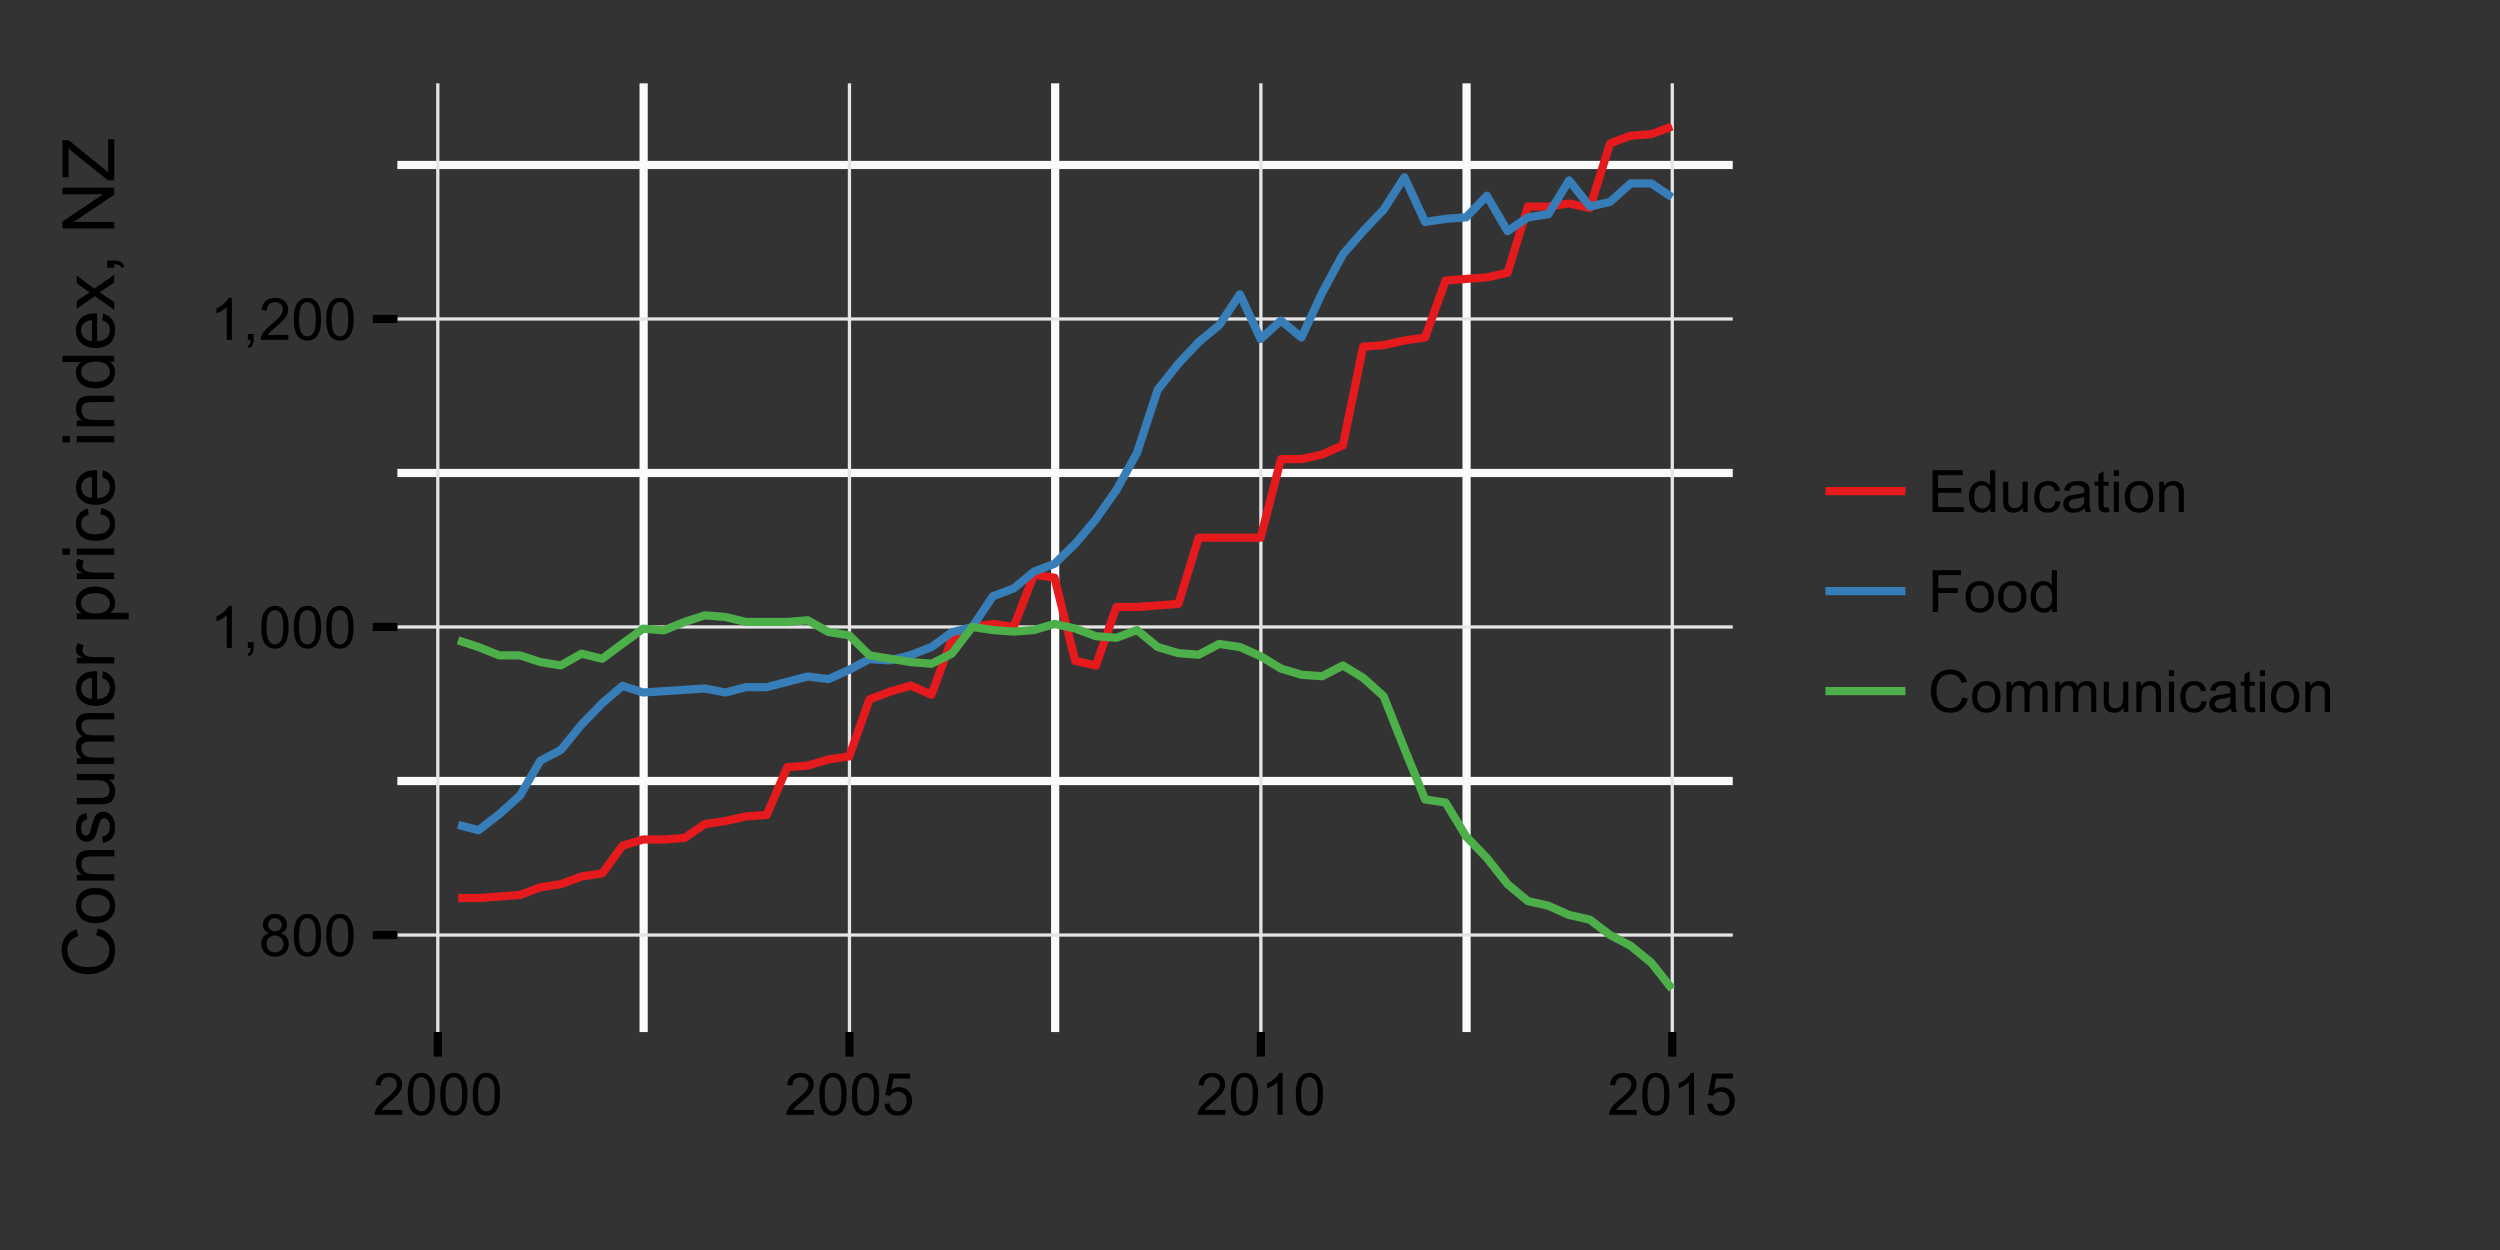 <?xml version="1.0" encoding="UTF-8"?>
<svg xmlns="http://www.w3.org/2000/svg" xmlns:xlink="http://www.w3.org/1999/xlink" width="432pt" height="216pt" viewBox="0 0 432 216" version="1.1">
<rect x="0" y="0" width="432" height="216" fill="#333333" stroke="none"/>
<defs>
<g>
<symbol overflow="visible" id="glyph0-0">
<path style="stroke:none;" d="M 1.785 -3.922 C 1.414 -4.051 1.141 -4.242 0.965 -4.496 C 0.785 -4.742 0.695 -5.043 0.699 -5.395 C 0.695 -5.918 0.887 -6.359 1.266 -6.719 C 1.645 -7.074 2.148 -7.254 2.777 -7.258 C 3.406 -7.254 3.914 -7.07 4.301 -6.707 C 4.684 -6.34 4.875 -5.895 4.879 -5.371 C 4.875 -5.031 4.785 -4.738 4.613 -4.492 C 4.434 -4.242 4.168 -4.051 3.812 -3.922 C 4.254 -3.773 4.59 -3.539 4.824 -3.219 C 5.051 -2.895 5.168 -2.512 5.172 -2.066 C 5.168 -1.445 4.949 -0.926 4.516 -0.508 C 4.078 -0.086 3.504 0.121 2.793 0.125 C 2.078 0.121 1.504 -0.086 1.066 -0.508 C 0.629 -0.93 0.41 -1.457 0.41 -2.09 C 0.41 -2.559 0.527 -2.953 0.766 -3.273 C 1.004 -3.59 1.344 -3.805 1.785 -3.922 Z M 1.609 -5.426 C 1.605 -5.082 1.715 -4.801 1.938 -4.586 C 2.156 -4.367 2.441 -4.258 2.797 -4.262 C 3.133 -4.258 3.414 -4.367 3.637 -4.582 C 3.852 -4.797 3.961 -5.059 3.965 -5.375 C 3.961 -5.695 3.848 -5.969 3.625 -6.195 C 3.398 -6.414 3.117 -6.527 2.785 -6.531 C 2.441 -6.527 2.16 -6.418 1.941 -6.203 C 1.715 -5.984 1.605 -5.727 1.609 -5.426 Z M 1.32 -2.086 C 1.316 -1.832 1.379 -1.586 1.5 -1.352 C 1.621 -1.113 1.797 -0.93 2.035 -0.801 C 2.27 -0.668 2.527 -0.602 2.801 -0.605 C 3.223 -0.602 3.57 -0.738 3.852 -1.016 C 4.125 -1.285 4.266 -1.633 4.266 -2.055 C 4.266 -2.48 4.121 -2.836 3.84 -3.117 C 3.551 -3.395 3.195 -3.531 2.773 -3.535 C 2.352 -3.531 2.004 -3.395 1.73 -3.121 C 1.453 -2.844 1.316 -2.5 1.32 -2.086 Z M 1.32 -2.086 "/>
</symbol>
<symbol overflow="visible" id="glyph0-1">
<path style="stroke:none;" d="M 0.418 -3.566 C 0.414 -4.418 0.504 -5.105 0.68 -5.629 C 0.855 -6.148 1.117 -6.551 1.465 -6.832 C 1.812 -7.113 2.25 -7.254 2.777 -7.258 C 3.164 -7.254 3.504 -7.176 3.797 -7.023 C 4.086 -6.863 4.324 -6.637 4.52 -6.348 C 4.707 -6.051 4.859 -5.695 4.969 -5.273 C 5.078 -4.852 5.133 -4.281 5.133 -3.566 C 5.133 -2.715 5.043 -2.031 4.871 -1.512 C 4.691 -0.988 4.434 -0.582 4.09 -0.301 C 3.742 -0.016 3.305 0.121 2.777 0.125 C 2.078 0.121 1.527 -0.125 1.133 -0.625 C 0.652 -1.223 0.414 -2.203 0.418 -3.566 Z M 1.332 -3.566 C 1.328 -2.375 1.469 -1.586 1.746 -1.195 C 2.023 -0.801 2.367 -0.602 2.777 -0.605 C 3.184 -0.602 3.523 -0.801 3.805 -1.195 C 4.078 -1.59 4.219 -2.379 4.223 -3.566 C 4.219 -4.754 4.078 -5.543 3.805 -5.938 C 3.523 -6.324 3.18 -6.52 2.766 -6.523 C 2.359 -6.52 2.031 -6.348 1.789 -6.008 C 1.48 -5.562 1.328 -4.75 1.332 -3.566 Z M 1.332 -3.566 "/>
</symbol>
<symbol overflow="visible" id="glyph0-2">
<path style="stroke:none;" d="M 3.762 0 L 2.875 0 L 2.875 -5.656 C 2.66 -5.449 2.379 -5.246 2.035 -5.043 C 1.684 -4.836 1.375 -4.684 1.102 -4.586 L 1.102 -5.445 C 1.594 -5.672 2.027 -5.953 2.402 -6.289 C 2.773 -6.617 3.035 -6.941 3.191 -7.258 L 3.762 -7.258 Z M 3.762 0 "/>
</symbol>
<symbol overflow="visible" id="glyph0-3">
<path style="stroke:none;" d="M 0.898 0 L 0.898 -1.012 L 1.91 -1.012 L 1.91 0 C 1.91 0.371 1.844 0.668 1.711 0.898 C 1.578 1.125 1.367 1.305 1.086 1.43 L 0.84 1.051 C 1.023 0.965 1.164 0.844 1.254 0.688 C 1.34 0.523 1.387 0.297 1.402 0 Z M 0.898 0 "/>
</symbol>
<symbol overflow="visible" id="glyph0-4">
<path style="stroke:none;" d="M 5.086 -0.852 L 5.086 0 L 0.305 0 C 0.297 -0.211 0.332 -0.414 0.41 -0.617 C 0.531 -0.938 0.723 -1.258 0.992 -1.578 C 1.258 -1.891 1.648 -2.258 2.156 -2.672 C 2.938 -3.316 3.465 -3.824 3.746 -4.203 C 4.02 -4.578 4.16 -4.938 4.164 -5.273 C 4.16 -5.625 4.035 -5.918 3.785 -6.16 C 3.531 -6.398 3.203 -6.52 2.801 -6.523 C 2.371 -6.52 2.027 -6.391 1.773 -6.137 C 1.516 -5.879 1.387 -5.527 1.387 -5.074 L 0.473 -5.168 C 0.531 -5.848 0.766 -6.363 1.176 -6.723 C 1.582 -7.074 2.129 -7.254 2.82 -7.258 C 3.512 -7.254 4.062 -7.062 4.469 -6.68 C 4.871 -6.297 5.074 -5.82 5.074 -5.254 C 5.074 -4.961 5.012 -4.676 4.895 -4.398 C 4.773 -4.117 4.578 -3.824 4.305 -3.516 C 4.027 -3.203 3.57 -2.777 2.938 -2.242 C 2.402 -1.793 2.062 -1.488 1.914 -1.332 C 1.762 -1.168 1.637 -1.008 1.539 -0.852 Z M 5.086 -0.852 "/>
</symbol>
<symbol overflow="visible" id="glyph0-5">
<path style="stroke:none;" d="M 0.418 -1.895 L 1.352 -1.973 C 1.418 -1.516 1.578 -1.176 1.832 -0.949 C 2.082 -0.719 2.387 -0.602 2.742 -0.605 C 3.168 -0.602 3.527 -0.766 3.824 -1.09 C 4.117 -1.41 4.266 -1.836 4.27 -2.371 C 4.266 -2.875 4.125 -3.273 3.844 -3.57 C 3.559 -3.859 3.184 -4.008 2.727 -4.008 C 2.438 -4.008 2.18 -3.941 1.953 -3.812 C 1.719 -3.684 1.539 -3.516 1.41 -3.309 L 0.578 -3.418 L 1.277 -7.133 L 4.871 -7.133 L 4.871 -6.281 L 1.988 -6.281 L 1.598 -4.34 C 2.031 -4.641 2.488 -4.793 2.965 -4.793 C 3.594 -4.793 4.125 -4.574 4.559 -4.137 C 4.992 -3.699 5.207 -3.137 5.211 -2.449 C 5.207 -1.793 5.02 -1.227 4.641 -0.754 C 4.176 -0.168 3.543 0.121 2.742 0.125 C 2.082 0.121 1.543 -0.059 1.129 -0.426 C 0.711 -0.793 0.473 -1.281 0.418 -1.895 Z M 0.418 -1.895 "/>
</symbol>
<symbol overflow="visible" id="glyph0-6">
<path style="stroke:none;" d="M 0.801 0 L 0.801 -7.23 L 6.027 -7.23 L 6.027 -6.375 L 1.754 -6.375 L 1.754 -4.164 L 5.754 -4.164 L 5.754 -3.312 L 1.754 -3.312 L 1.754 -0.852 L 6.195 -0.852 L 6.195 0 Z M 0.801 0 "/>
</symbol>
<symbol overflow="visible" id="glyph0-7">
<path style="stroke:none;" d="M 4.062 0 L 4.062 -0.66 C 3.727 -0.141 3.238 0.117 2.598 0.117 C 2.176 0.117 1.793 0.004 1.445 -0.227 C 1.094 -0.453 0.824 -0.773 0.633 -1.188 C 0.438 -1.598 0.34 -2.074 0.344 -2.613 C 0.34 -3.137 0.426 -3.609 0.605 -4.035 C 0.777 -4.461 1.039 -4.789 1.391 -5.016 C 1.734 -5.242 2.125 -5.355 2.559 -5.355 C 2.871 -5.355 3.152 -5.289 3.402 -5.156 C 3.648 -5.023 3.848 -4.848 4.004 -4.637 L 4.004 -7.23 L 4.887 -7.23 L 4.887 0 Z M 1.258 -2.613 C 1.254 -1.941 1.395 -1.438 1.68 -1.109 C 1.961 -0.773 2.297 -0.609 2.684 -0.613 C 3.07 -0.609 3.398 -0.766 3.672 -1.086 C 3.941 -1.398 4.078 -1.883 4.078 -2.539 C 4.078 -3.25 3.938 -3.777 3.664 -4.117 C 3.383 -4.449 3.043 -4.617 2.645 -4.621 C 2.246 -4.617 1.918 -4.457 1.652 -4.137 C 1.387 -3.816 1.254 -3.309 1.258 -2.613 Z M 1.258 -2.613 "/>
</symbol>
<symbol overflow="visible" id="glyph0-8">
<path style="stroke:none;" d="M 4.098 0 L 4.098 -0.77 C 3.688 -0.176 3.137 0.117 2.438 0.117 C 2.125 0.117 1.836 0.059 1.57 -0.059 C 1.301 -0.176 1.102 -0.324 0.973 -0.504 C 0.84 -0.684 0.746 -0.902 0.699 -1.164 C 0.66 -1.336 0.645 -1.613 0.645 -1.992 L 0.645 -5.238 L 1.535 -5.238 L 1.535 -2.332 C 1.535 -1.867 1.551 -1.555 1.59 -1.395 C 1.641 -1.16 1.758 -0.977 1.941 -0.844 C 2.121 -0.711 2.348 -0.645 2.613 -0.645 C 2.879 -0.645 3.129 -0.711 3.363 -0.848 C 3.598 -0.984 3.762 -1.172 3.859 -1.406 C 3.953 -1.641 4 -1.98 4.004 -2.43 L 4.004 -5.238 L 4.891 -5.238 L 4.891 0 Z M 4.098 0 "/>
</symbol>
<symbol overflow="visible" id="glyph0-9">
<path style="stroke:none;" d="M 4.082 -1.918 L 4.957 -1.805 C 4.859 -1.203 4.613 -0.73 4.223 -0.391 C 3.828 -0.051 3.348 0.117 2.777 0.117 C 2.059 0.117 1.48 -0.117 1.047 -0.586 C 0.609 -1.055 0.391 -1.723 0.395 -2.598 C 0.391 -3.16 0.484 -3.656 0.676 -4.082 C 0.859 -4.504 1.145 -4.82 1.531 -5.035 C 1.91 -5.246 2.328 -5.355 2.781 -5.355 C 3.348 -5.355 3.812 -5.211 4.176 -4.922 C 4.535 -4.633 4.766 -4.223 4.871 -3.699 L 4.008 -3.566 C 3.926 -3.914 3.781 -4.18 3.574 -4.359 C 3.363 -4.535 3.109 -4.621 2.816 -4.625 C 2.367 -4.621 2.004 -4.461 1.727 -4.145 C 1.445 -3.82 1.305 -3.316 1.309 -2.625 C 1.305 -1.918 1.441 -1.406 1.711 -1.09 C 1.98 -0.77 2.332 -0.609 2.766 -0.613 C 3.113 -0.609 3.402 -0.715 3.637 -0.934 C 3.867 -1.145 4.016 -1.473 4.082 -1.918 Z M 4.082 -1.918 "/>
</symbol>
<symbol overflow="visible" id="glyph0-10">
<path style="stroke:none;" d="M 4.082 -0.645 C 3.75 -0.363 3.434 -0.164 3.133 -0.055 C 2.828 0.062 2.504 0.117 2.156 0.117 C 1.578 0.117 1.133 -0.023 0.828 -0.305 C 0.516 -0.586 0.363 -0.945 0.363 -1.383 C 0.363 -1.637 0.422 -1.867 0.539 -2.082 C 0.656 -2.293 0.809 -2.465 0.996 -2.594 C 1.184 -2.719 1.395 -2.816 1.637 -2.887 C 1.809 -2.93 2.074 -2.973 2.426 -3.02 C 3.141 -3.098 3.668 -3.199 4.008 -3.324 C 4.012 -3.441 4.012 -3.52 4.016 -3.555 C 4.012 -3.914 3.93 -4.168 3.762 -4.32 C 3.535 -4.516 3.195 -4.617 2.75 -4.621 C 2.328 -4.617 2.02 -4.543 1.824 -4.402 C 1.621 -4.254 1.477 -3.996 1.387 -3.625 L 0.52 -3.742 C 0.594 -4.113 0.723 -4.414 0.906 -4.641 C 1.086 -4.867 1.348 -5.043 1.691 -5.168 C 2.031 -5.293 2.426 -5.355 2.879 -5.355 C 3.324 -5.355 3.688 -5.301 3.969 -5.195 C 4.246 -5.09 4.453 -4.957 4.586 -4.801 C 4.715 -4.637 4.809 -4.438 4.863 -4.195 C 4.891 -4.043 4.902 -3.77 4.906 -3.379 L 4.906 -2.195 C 4.902 -1.367 4.922 -0.844 4.961 -0.629 C 4.996 -0.406 5.07 -0.199 5.188 0 L 4.262 0 C 4.164 -0.184 4.105 -0.398 4.082 -0.645 Z M 4.008 -2.629 C 3.688 -2.492 3.203 -2.379 2.559 -2.293 C 2.191 -2.238 1.934 -2.18 1.785 -2.113 C 1.633 -2.047 1.516 -1.949 1.434 -1.824 C 1.352 -1.695 1.312 -1.559 1.312 -1.406 C 1.312 -1.168 1.398 -0.969 1.578 -0.812 C 1.754 -0.652 2.02 -0.574 2.367 -0.578 C 2.707 -0.574 3.008 -0.648 3.277 -0.801 C 3.543 -0.949 3.742 -1.152 3.867 -1.414 C 3.961 -1.609 4.008 -1.906 4.008 -2.305 Z M 4.008 -2.629 "/>
</symbol>
<symbol overflow="visible" id="glyph0-11">
<path style="stroke:none;" d="M 2.605 -0.793 L 2.73 -0.012 C 2.48 0.043 2.258 0.07 2.062 0.07 C 1.738 0.07 1.488 0.02 1.312 -0.082 C 1.133 -0.184 1.008 -0.316 0.938 -0.484 C 0.863 -0.648 0.824 -1 0.828 -1.535 L 0.828 -4.547 L 0.176 -4.547 L 0.176 -5.238 L 0.828 -5.238 L 0.828 -6.535 L 1.711 -7.066 L 1.711 -5.238 L 2.605 -5.238 L 2.605 -4.547 L 1.711 -4.547 L 1.711 -1.484 C 1.711 -1.227 1.727 -1.066 1.758 -0.996 C 1.789 -0.922 1.84 -0.863 1.91 -0.82 C 1.98 -0.777 2.082 -0.754 2.215 -0.758 C 2.312 -0.754 2.441 -0.766 2.605 -0.793 Z M 2.605 -0.793 "/>
</symbol>
<symbol overflow="visible" id="glyph0-12">
<path style="stroke:none;" d="M 0.672 -6.207 L 0.672 -7.23 L 1.559 -7.23 L 1.559 -6.207 Z M 0.672 0 L 0.672 -5.238 L 1.559 -5.238 L 1.559 0 Z M 0.672 0 "/>
</symbol>
<symbol overflow="visible" id="glyph0-13">
<path style="stroke:none;" d="M 0.336 -2.617 C 0.332 -3.586 0.602 -4.305 1.145 -4.773 C 1.59 -5.16 2.141 -5.355 2.793 -5.355 C 3.508 -5.355 4.094 -5.117 4.555 -4.648 C 5.008 -4.172 5.238 -3.52 5.242 -2.691 C 5.238 -2.016 5.137 -1.488 4.938 -1.102 C 4.734 -0.715 4.441 -0.414 4.055 -0.203 C 3.668 0.012 3.246 0.117 2.793 0.117 C 2.055 0.117 1.461 -0.117 1.012 -0.586 C 0.559 -1.055 0.332 -1.73 0.336 -2.617 Z M 1.246 -2.617 C 1.242 -1.945 1.387 -1.445 1.684 -1.113 C 1.973 -0.777 2.344 -0.609 2.793 -0.613 C 3.23 -0.609 3.598 -0.777 3.891 -1.113 C 4.18 -1.449 4.324 -1.961 4.328 -2.648 C 4.324 -3.297 4.176 -3.785 3.887 -4.121 C 3.59 -4.449 3.227 -4.617 2.793 -4.621 C 2.344 -4.617 1.973 -4.449 1.684 -4.121 C 1.387 -3.785 1.242 -3.285 1.246 -2.617 Z M 1.246 -2.617 "/>
</symbol>
<symbol overflow="visible" id="glyph0-14">
<path style="stroke:none;" d="M 0.664 0 L 0.664 -5.238 L 1.465 -5.238 L 1.465 -4.492 C 1.848 -5.066 2.402 -5.355 3.133 -5.355 C 3.445 -5.355 3.734 -5.297 4 -5.184 C 4.262 -5.07 4.461 -4.922 4.594 -4.738 C 4.727 -4.555 4.816 -4.336 4.871 -4.082 C 4.902 -3.914 4.922 -3.625 4.922 -3.219 L 4.922 0 L 4.035 0 L 4.035 -3.188 C 4.031 -3.547 3.996 -3.816 3.93 -3.996 C 3.859 -4.176 3.738 -4.316 3.562 -4.426 C 3.387 -4.527 3.18 -4.582 2.945 -4.586 C 2.566 -4.582 2.238 -4.461 1.965 -4.227 C 1.688 -3.984 1.551 -3.531 1.555 -2.859 L 1.555 0 Z M 0.664 0 "/>
</symbol>
<symbol overflow="visible" id="glyph0-15">
<path style="stroke:none;" d="M 0.828 0 L 0.828 -7.23 L 5.707 -7.23 L 5.707 -6.375 L 1.785 -6.375 L 1.785 -4.137 L 5.18 -4.137 L 5.18 -3.285 L 1.785 -3.285 L 1.785 0 Z M 0.828 0 "/>
</symbol>
<symbol overflow="visible" id="glyph0-16">
<path style="stroke:none;" d="M 5.938 -2.535 L 6.895 -2.293 C 6.691 -1.504 6.332 -0.906 5.812 -0.492 C 5.289 -0.082 4.652 0.121 3.902 0.125 C 3.121 0.121 2.484 -0.035 1.996 -0.352 C 1.508 -0.668 1.137 -1.125 0.883 -1.73 C 0.629 -2.328 0.504 -2.977 0.504 -3.668 C 0.504 -4.418 0.645 -5.074 0.934 -5.637 C 1.219 -6.199 1.629 -6.625 2.164 -6.914 C 2.691 -7.203 3.277 -7.348 3.914 -7.352 C 4.637 -7.348 5.242 -7.164 5.738 -6.801 C 6.23 -6.43 6.574 -5.91 6.77 -5.246 L 5.828 -5.023 C 5.66 -5.547 5.418 -5.93 5.098 -6.172 C 4.777 -6.41 4.375 -6.531 3.895 -6.535 C 3.336 -6.531 2.871 -6.398 2.5 -6.133 C 2.125 -5.863 1.863 -5.508 1.715 -5.062 C 1.562 -4.613 1.488 -4.148 1.488 -3.676 C 1.488 -3.055 1.578 -2.52 1.758 -2.062 C 1.938 -1.602 2.215 -1.258 2.594 -1.035 C 2.969 -0.805 3.379 -0.691 3.82 -0.695 C 4.355 -0.691 4.809 -0.844 5.184 -1.156 C 5.555 -1.461 5.805 -1.922 5.938 -2.535 Z M 5.938 -2.535 "/>
</symbol>
<symbol overflow="visible" id="glyph0-17">
<path style="stroke:none;" d="M 0.664 0 L 0.664 -5.238 L 1.461 -5.238 L 1.461 -4.504 C 1.621 -4.758 1.84 -4.965 2.113 -5.121 C 2.383 -5.277 2.695 -5.355 3.047 -5.355 C 3.434 -5.355 3.75 -5.273 4 -5.113 C 4.246 -4.949 4.422 -4.723 4.527 -4.438 C 4.938 -5.047 5.477 -5.355 6.145 -5.355 C 6.664 -5.355 7.062 -5.211 7.344 -4.922 C 7.617 -4.633 7.758 -4.188 7.762 -3.594 L 7.762 0 L 6.879 0 L 6.879 -3.301 C 6.879 -3.652 6.848 -3.91 6.793 -4.066 C 6.73 -4.223 6.629 -4.348 6.48 -4.441 C 6.328 -4.535 6.148 -4.582 5.949 -4.586 C 5.574 -4.582 5.27 -4.461 5.027 -4.219 C 4.785 -3.973 4.664 -3.578 4.664 -3.043 L 4.664 0 L 3.777 0 L 3.777 -3.402 C 3.773 -3.797 3.699 -4.094 3.559 -4.289 C 3.41 -4.484 3.176 -4.582 2.852 -4.586 C 2.598 -4.582 2.367 -4.516 2.156 -4.387 C 1.945 -4.254 1.789 -4.062 1.695 -3.812 C 1.598 -3.559 1.551 -3.195 1.555 -2.719 L 1.555 0 Z M 0.664 0 "/>
</symbol>
<symbol overflow="visible" id="glyph1-0">
<path style="stroke:none;" d="M -3.137 -7.348 L -2.84 -8.531 C -1.863 -8.281 -1.121 -7.832 -0.613 -7.191 C -0.102 -6.543 0.152 -5.758 0.152 -4.828 C 0.152 -3.863 -0.043 -3.078 -0.434 -2.477 C -0.824 -1.871 -1.391 -1.41 -2.141 -1.094 C -2.883 -0.777 -3.684 -0.621 -4.539 -0.621 C -5.469 -0.621 -6.281 -0.797 -6.977 -1.156 C -7.668 -1.508 -8.195 -2.016 -8.559 -2.676 C -8.918 -3.332 -9.098 -4.055 -9.102 -4.848 C -9.098 -5.738 -8.871 -6.492 -8.418 -7.102 C -7.961 -7.711 -7.32 -8.137 -6.492 -8.379 L -6.219 -7.215 C -6.867 -7.004 -7.344 -6.703 -7.641 -6.309 C -7.938 -5.914 -8.086 -5.418 -8.086 -4.82 C -8.086 -4.129 -7.918 -3.555 -7.59 -3.098 C -7.258 -2.633 -6.816 -2.309 -6.266 -2.125 C -5.707 -1.934 -5.137 -1.84 -4.547 -1.844 C -3.785 -1.84 -3.121 -1.949 -2.555 -2.176 C -1.984 -2.395 -1.559 -2.742 -1.281 -3.211 C -0.996 -3.68 -0.855 -4.184 -0.859 -4.73 C -0.855 -5.391 -1.047 -5.953 -1.434 -6.414 C -1.812 -6.871 -2.379 -7.184 -3.137 -7.348 Z M -3.137 -7.348 "/>
</symbol>
<symbol overflow="visible" id="glyph1-1">
<path style="stroke:none;" d="M -3.242 -0.414 C -4.438 -0.41 -5.328 -0.746 -5.906 -1.418 C -6.387 -1.973 -6.625 -2.648 -6.629 -3.453 C -6.625 -4.344 -6.332 -5.074 -5.75 -5.641 C -5.164 -6.203 -4.359 -6.484 -3.332 -6.488 C -2.496 -6.484 -1.84 -6.359 -1.363 -6.113 C -0.883 -5.859 -0.512 -5.496 -0.25 -5.02 C 0.016 -4.539 0.145 -4.016 0.148 -3.453 C 0.145 -2.543 -0.141 -1.812 -0.723 -1.254 C -1.301 -0.691 -2.141 -0.41 -3.242 -0.414 Z M -3.242 -1.543 C -2.406 -1.539 -1.785 -1.723 -1.375 -2.086 C -0.961 -2.445 -0.754 -2.898 -0.758 -3.453 C -0.754 -3.996 -0.961 -4.453 -1.379 -4.816 C -1.789 -5.176 -2.422 -5.355 -3.277 -5.359 C -4.074 -5.355 -4.684 -5.172 -5.098 -4.812 C -5.512 -4.445 -5.719 -3.992 -5.719 -3.453 C -5.719 -2.898 -5.512 -2.445 -5.102 -2.086 C -4.688 -1.723 -4.066 -1.539 -3.242 -1.543 Z M -3.242 -1.543 "/>
</symbol>
<symbol overflow="visible" id="glyph1-2">
<path style="stroke:none;" d="M 0 -0.824 L -6.48 -0.824 L -6.48 -1.812 L -5.559 -1.812 C -6.27 -2.285 -6.625 -2.973 -6.629 -3.875 C -6.625 -4.262 -6.555 -4.621 -6.418 -4.953 C -6.273 -5.277 -6.09 -5.523 -5.863 -5.688 C -5.633 -5.848 -5.363 -5.961 -5.055 -6.031 C -4.848 -6.066 -4.492 -6.086 -3.984 -6.09 L 0 -6.09 L 0 -4.992 L -3.941 -4.992 C -4.387 -4.992 -4.723 -4.949 -4.945 -4.863 C -5.168 -4.777 -5.344 -4.625 -5.477 -4.406 C -5.605 -4.188 -5.672 -3.934 -5.676 -3.645 C -5.672 -3.176 -5.523 -2.77 -5.23 -2.43 C -4.93 -2.09 -4.367 -1.922 -3.539 -1.922 L 0 -1.922 Z M 0 -0.824 "/>
</symbol>
<symbol overflow="visible" id="glyph1-3">
<path style="stroke:none;" d="M -1.934 -0.383 L -2.105 -1.473 C -1.668 -1.527 -1.336 -1.699 -1.105 -1.98 C -0.871 -2.258 -0.754 -2.645 -0.758 -3.148 C -0.754 -3.648 -0.859 -4.023 -1.066 -4.273 C -1.27 -4.516 -1.508 -4.641 -1.789 -4.641 C -2.031 -4.641 -2.227 -4.531 -2.375 -4.316 C -2.469 -4.164 -2.594 -3.789 -2.746 -3.191 C -2.945 -2.383 -3.121 -1.824 -3.273 -1.516 C -3.418 -1.203 -3.625 -0.969 -3.891 -0.809 C -4.152 -0.645 -4.441 -0.562 -4.762 -0.566 C -5.047 -0.562 -5.312 -0.629 -5.562 -0.766 C -5.805 -0.895 -6.012 -1.074 -6.176 -1.305 C -6.301 -1.473 -6.406 -1.707 -6.496 -2.004 C -6.582 -2.301 -6.625 -2.617 -6.629 -2.953 C -6.625 -3.461 -6.551 -3.906 -6.406 -4.293 C -6.258 -4.676 -6.062 -4.961 -5.812 -5.145 C -5.562 -5.328 -5.227 -5.453 -4.809 -5.523 L -4.664 -4.449 C -4.996 -4.395 -5.254 -4.254 -5.445 -4.023 C -5.629 -3.789 -5.723 -3.461 -5.727 -3.035 C -5.723 -2.527 -5.641 -2.164 -5.477 -1.953 C -5.309 -1.734 -5.113 -1.629 -4.891 -1.629 C -4.746 -1.629 -4.617 -1.672 -4.504 -1.766 C -4.383 -1.852 -4.285 -1.992 -4.211 -2.184 C -4.168 -2.293 -4.074 -2.617 -3.93 -3.156 C -3.723 -3.93 -3.555 -4.473 -3.422 -4.781 C -3.289 -5.086 -3.094 -5.324 -2.844 -5.504 C -2.586 -5.676 -2.273 -5.766 -1.902 -5.77 C -1.535 -5.766 -1.191 -5.656 -0.867 -5.445 C -0.543 -5.227 -0.293 -4.918 -0.117 -4.52 C 0.059 -4.113 0.145 -3.66 0.148 -3.156 C 0.145 -2.309 -0.027 -1.664 -0.375 -1.227 C -0.727 -0.781 -1.246 -0.5 -1.934 -0.383 Z M -1.934 -0.383 "/>
</symbol>
<symbol overflow="visible" id="glyph1-4">
<path style="stroke:none;" d="M 0 -5.07 L -0.953 -5.07 C -0.219 -4.562 0.145 -3.879 0.148 -3.016 C 0.145 -2.629 0.074 -2.27 -0.07 -1.941 C -0.219 -1.605 -0.402 -1.359 -0.625 -1.203 C -0.844 -1.039 -1.117 -0.93 -1.441 -0.867 C -1.656 -0.82 -1.996 -0.797 -2.465 -0.801 L -6.48 -0.801 L -6.48 -1.898 L -2.887 -1.898 C -2.312 -1.898 -1.926 -1.918 -1.727 -1.965 C -1.434 -2.031 -1.207 -2.18 -1.047 -2.406 C -0.879 -2.629 -0.797 -2.906 -0.801 -3.234 C -0.797 -3.562 -0.879 -3.871 -1.051 -4.164 C -1.215 -4.449 -1.445 -4.652 -1.742 -4.777 C -2.031 -4.895 -2.453 -4.957 -3.008 -4.957 L -6.48 -4.957 L -6.48 -6.055 L 0 -6.055 Z M 0 -5.07 "/>
</symbol>
<symbol overflow="visible" id="glyph1-5">
<path style="stroke:none;" d="M 0 -0.824 L -6.48 -0.824 L -6.48 -1.809 L -5.574 -1.809 C -5.887 -2.008 -6.141 -2.277 -6.336 -2.617 C -6.527 -2.953 -6.625 -3.34 -6.629 -3.773 C -6.625 -4.25 -6.527 -4.641 -6.328 -4.953 C -6.129 -5.258 -5.848 -5.477 -5.492 -5.602 C -6.246 -6.113 -6.625 -6.781 -6.629 -7.605 C -6.625 -8.246 -6.449 -8.738 -6.094 -9.086 C -5.734 -9.43 -5.184 -9.602 -4.449 -9.605 L 0 -9.605 L 0 -8.516 L -4.082 -8.516 C -4.52 -8.512 -4.836 -8.477 -5.031 -8.406 C -5.223 -8.332 -5.379 -8.203 -5.496 -8.02 C -5.613 -7.828 -5.672 -7.609 -5.676 -7.359 C -5.672 -6.902 -5.52 -6.523 -5.219 -6.223 C -4.914 -5.922 -4.43 -5.77 -3.766 -5.773 L 0 -5.773 L 0 -4.676 L -4.211 -4.676 C -4.699 -4.676 -5.066 -4.586 -5.309 -4.406 C -5.551 -4.227 -5.672 -3.934 -5.676 -3.527 C -5.672 -3.215 -5.59 -2.926 -5.43 -2.668 C -5.266 -2.402 -5.027 -2.215 -4.719 -2.098 C -4.402 -1.98 -3.953 -1.922 -3.363 -1.922 L 0 -1.922 Z M 0 -0.824 "/>
</symbol>
<symbol overflow="visible" id="glyph1-6">
<path style="stroke:none;" d="M -2.086 -5.262 L -1.945 -6.398 C -1.281 -6.219 -0.766 -5.887 -0.402 -5.402 C -0.035 -4.918 0.145 -4.297 0.148 -3.547 C 0.145 -2.594 -0.145 -1.844 -0.727 -1.289 C -1.312 -0.734 -2.133 -0.457 -3.188 -0.457 C -4.273 -0.457 -5.117 -0.734 -5.723 -1.297 C -6.324 -1.855 -6.625 -2.586 -6.629 -3.484 C -6.625 -4.348 -6.332 -5.055 -5.742 -5.609 C -5.152 -6.156 -4.32 -6.434 -3.254 -6.434 C -3.184 -6.434 -3.086 -6.43 -2.961 -6.426 L -2.961 -1.594 C -2.242 -1.633 -1.699 -1.832 -1.324 -2.195 C -0.945 -2.559 -0.754 -3.012 -0.758 -3.551 C -0.754 -3.953 -0.859 -4.297 -1.074 -4.582 C -1.281 -4.867 -1.621 -5.094 -2.086 -5.262 Z M -3.863 -1.652 L -3.863 -5.273 C -4.402 -5.223 -4.812 -5.082 -5.09 -4.859 C -5.512 -4.504 -5.723 -4.051 -5.727 -3.496 C -5.723 -2.992 -5.555 -2.57 -5.219 -2.227 C -4.879 -1.883 -4.426 -1.691 -3.863 -1.652 Z M -3.863 -1.652 "/>
</symbol>
<symbol overflow="visible" id="glyph1-7">
<path style="stroke:none;" d="M 0 -0.812 L -6.48 -0.812 L -6.48 -1.801 L -5.5 -1.801 C -5.957 -2.051 -6.258 -2.285 -6.406 -2.5 C -6.551 -2.711 -6.625 -2.945 -6.629 -3.203 C -6.625 -3.574 -6.508 -3.949 -6.273 -4.332 L -5.254 -3.957 C -5.41 -3.684 -5.488 -3.414 -5.492 -3.148 C -5.488 -2.906 -5.418 -2.691 -5.273 -2.5 C -5.129 -2.309 -4.93 -2.172 -4.676 -2.094 C -4.285 -1.969 -3.855 -1.91 -3.395 -1.91 L 0 -1.91 Z M 0 -0.812 "/>
</symbol>
<symbol overflow="visible" id="glyph1-8">
<path style="stroke:none;" d=""/>
</symbol>
<symbol overflow="visible" id="glyph1-9">
<path style="stroke:none;" d="M 2.484 -0.824 L -6.48 -0.824 L -6.48 -1.824 L -5.641 -1.824 C -5.965 -2.059 -6.211 -2.328 -6.379 -2.625 C -6.543 -2.922 -6.625 -3.281 -6.629 -3.703 C -6.625 -4.258 -6.484 -4.746 -6.199 -5.168 C -5.914 -5.59 -5.512 -5.91 -4.996 -6.129 C -4.477 -6.344 -3.906 -6.449 -3.289 -6.453 C -2.621 -6.449 -2.023 -6.332 -1.496 -6.094 C -0.965 -5.855 -0.559 -5.508 -0.277 -5.055 C 0.008 -4.598 0.145 -4.121 0.148 -3.625 C 0.145 -3.258 0.07 -2.93 -0.082 -2.641 C -0.238 -2.348 -0.434 -2.109 -0.672 -1.922 L 2.484 -1.922 Z M -3.203 -1.82 C -2.367 -1.816 -1.75 -1.984 -1.355 -2.324 C -0.953 -2.66 -0.754 -3.07 -0.758 -3.551 C -0.754 -4.039 -0.961 -4.457 -1.375 -4.805 C -1.785 -5.152 -2.426 -5.324 -3.297 -5.328 C -4.121 -5.324 -4.738 -5.156 -5.152 -4.816 C -5.559 -4.477 -5.766 -4.07 -5.77 -3.602 C -5.766 -3.129 -5.547 -2.715 -5.113 -2.359 C -4.672 -1.996 -4.035 -1.816 -3.203 -1.82 Z M -3.203 -1.82 "/>
</symbol>
<symbol overflow="visible" id="glyph1-10">
<path style="stroke:none;" d="M -7.684 -0.832 L -8.949 -0.832 L -8.949 -1.93 L -7.684 -1.93 Z M 0 -0.828 L -6.48 -0.832 L -6.48 -1.93 L 0 -1.93 Z M 0 -0.828 "/>
</symbol>
<symbol overflow="visible" id="glyph1-11">
<path style="stroke:none;" d="M -2.375 -5.055 L -2.234 -6.133 C -1.484 -6.012 -0.902 -5.711 -0.484 -5.227 C -0.062 -4.742 0.145 -4.145 0.148 -3.438 C 0.145 -2.547 -0.141 -1.832 -0.723 -1.297 C -1.301 -0.754 -2.133 -0.484 -3.215 -0.488 C -3.914 -0.484 -4.527 -0.602 -5.051 -0.836 C -5.574 -1.066 -5.969 -1.418 -6.234 -1.895 C -6.496 -2.363 -6.625 -2.879 -6.629 -3.441 C -6.625 -4.145 -6.449 -4.723 -6.094 -5.168 C -5.734 -5.613 -5.227 -5.898 -4.578 -6.031 L -4.414 -4.961 C -4.844 -4.855 -5.172 -4.676 -5.395 -4.422 C -5.613 -4.16 -5.723 -3.848 -5.727 -3.484 C -5.723 -2.93 -5.523 -2.48 -5.129 -2.137 C -4.73 -1.789 -4.105 -1.617 -3.246 -1.617 C -2.375 -1.617 -1.742 -1.781 -1.348 -2.117 C -0.953 -2.445 -0.754 -2.883 -0.758 -3.426 C -0.754 -3.852 -0.887 -4.211 -1.152 -4.504 C -1.414 -4.789 -1.82 -4.973 -2.375 -5.055 Z M -2.375 -5.055 "/>
</symbol>
<symbol overflow="visible" id="glyph1-12">
<path style="stroke:none;" d="M 0 -5.031 L -0.816 -5.031 C -0.172 -4.617 0.145 -4.012 0.148 -3.215 C 0.145 -2.695 0.008 -2.219 -0.277 -1.789 C -0.559 -1.352 -0.957 -1.016 -1.473 -0.781 C -1.98 -0.539 -2.57 -0.422 -3.234 -0.426 C -3.883 -0.422 -4.469 -0.531 -4.996 -0.75 C -5.52 -0.965 -5.922 -1.285 -6.207 -1.719 C -6.484 -2.148 -6.625 -2.633 -6.629 -3.168 C -6.625 -3.555 -6.543 -3.902 -6.379 -4.211 C -6.211 -4.512 -5.996 -4.762 -5.738 -4.957 L -8.949 -4.957 L -8.949 -6.047 L 0 -6.047 Z M -3.234 -1.555 C -2.402 -1.551 -1.781 -1.727 -1.371 -2.078 C -0.961 -2.426 -0.754 -2.84 -0.758 -3.32 C -0.754 -3.797 -0.949 -4.203 -1.344 -4.543 C -1.734 -4.875 -2.336 -5.043 -3.145 -5.047 C -4.027 -5.043 -4.676 -4.875 -5.094 -4.535 C -5.508 -4.191 -5.719 -3.77 -5.719 -3.273 C -5.719 -2.781 -5.52 -2.371 -5.121 -2.047 C -4.723 -1.715 -4.094 -1.551 -3.234 -1.555 Z M -3.234 -1.555 "/>
</symbol>
<symbol overflow="visible" id="glyph1-13">
<path style="stroke:none;" d="M 0 -0.09 L -3.367 -2.461 L -6.48 -0.27 L -6.48 -1.641 L -4.961 -2.637 C -4.668 -2.824 -4.426 -2.973 -4.234 -3.09 C -4.504 -3.262 -4.742 -3.426 -4.949 -3.582 L -6.48 -4.676 L -6.48 -5.988 L -3.43 -3.746 L 0 -6.16 L 0 -4.809 L -2.016 -3.48 L -2.559 -3.125 L 0 -1.422 Z M 0 -0.09 "/>
</symbol>
<symbol overflow="visible" id="glyph1-14">
<path style="stroke:none;" d="M 0 -1.109 L -1.25 -1.109 L -1.25 -2.363 L 0 -2.363 C 0.461 -2.359 0.832 -2.277 1.113 -2.117 C 1.395 -1.953 1.613 -1.695 1.77 -1.344 L 1.301 -1.039 C 1.199 -1.266 1.047 -1.438 0.852 -1.551 C 0.648 -1.656 0.367 -1.719 0 -1.734 Z M 0 -1.109 "/>
</symbol>
<symbol overflow="visible" id="glyph1-15">
<path style="stroke:none;" d="M 0 -0.953 L -8.949 -0.953 L -8.949 -2.168 L -1.922 -6.867 L -8.949 -6.867 L -8.949 -8 L 0 -8 L 0 -6.789 L -7.031 -2.086 L 0 -2.086 Z M 0 -0.953 "/>
</symbol>
<symbol overflow="visible" id="glyph1-16">
<path style="stroke:none;" d="M 0 -0.25 L -1.098 -0.25 L -6.828 -4.836 C -7.234 -5.156 -7.59 -5.465 -7.891 -5.762 L -7.891 -0.77 L -8.949 -0.77 L -8.949 -7.18 L -7.891 -7.18 L -1.684 -2.156 L -1.055 -1.609 L -1.055 -7.324 L 0 -7.324 Z M 0 -0.25 "/>
</symbol>
</g>
<clipPath id="clip1">
  <path d="M 68.668 14.398 L 300.418 14.398 L 300.418 179.336 L 68.668 179.336 Z M 68.668 14.398 "/>
</clipPath>
</defs>
<g id="surface41">
<g clip-path="url(#clip1)" clip-rule="nonzero">
<path style="fill:none;stroke-width:1.417;stroke-linecap:butt;stroke-linejoin:round;stroke:rgb(98.039%,98.039%,98.039%);stroke-opacity:1;stroke-miterlimit:10;" d="M 68.668 134.957 L 299.418 134.957 "/>
<path style="fill:none;stroke-width:1.417;stroke-linecap:butt;stroke-linejoin:round;stroke:rgb(98.039%,98.039%,98.039%);stroke-opacity:1;stroke-miterlimit:10;" d="M 68.668 81.73 L 299.418 81.73 "/>
<path style="fill:none;stroke-width:1.417;stroke-linecap:butt;stroke-linejoin:round;stroke:rgb(98.039%,98.039%,98.039%);stroke-opacity:1;stroke-miterlimit:10;" d="M 68.668 28.504 L 299.418 28.504 "/>
<path style="fill:none;stroke-width:1.417;stroke-linecap:butt;stroke-linejoin:round;stroke:rgb(98.039%,98.039%,98.039%);stroke-opacity:1;stroke-miterlimit:10;" d="M 111.219 178.336 L 111.219 14.398 "/>
<path style="fill:none;stroke-width:1.417;stroke-linecap:butt;stroke-linejoin:round;stroke:rgb(98.039%,98.039%,98.039%);stroke-opacity:1;stroke-miterlimit:10;" d="M 182.332 178.336 L 182.332 14.398 "/>
<path style="fill:none;stroke-width:1.417;stroke-linecap:butt;stroke-linejoin:round;stroke:rgb(98.039%,98.039%,98.039%);stroke-opacity:1;stroke-miterlimit:10;" d="M 253.422 178.336 L 253.422 14.398 "/>
<path style="fill:none;stroke-width:0.567;stroke-linecap:butt;stroke-linejoin:round;stroke:rgb(89.804%,89.804%,89.804%);stroke-opacity:1;stroke-miterlimit:10;" d="M 68.668 161.57 L 299.418 161.57 "/>
<path style="fill:none;stroke-width:0.567;stroke-linecap:butt;stroke-linejoin:round;stroke:rgb(89.804%,89.804%,89.804%);stroke-opacity:1;stroke-miterlimit:10;" d="M 68.668 108.344 L 299.418 108.344 "/>
<path style="fill:none;stroke-width:0.567;stroke-linecap:butt;stroke-linejoin:round;stroke:rgb(89.804%,89.804%,89.804%);stroke-opacity:1;stroke-miterlimit:10;" d="M 68.668 55.117 L 299.418 55.117 "/>
<path style="fill:none;stroke-width:0.567;stroke-linecap:butt;stroke-linejoin:round;stroke:rgb(89.804%,89.804%,89.804%);stroke-opacity:1;stroke-miterlimit:10;" d="M 75.652 178.336 L 75.652 14.398 "/>
<path style="fill:none;stroke-width:0.567;stroke-linecap:butt;stroke-linejoin:round;stroke:rgb(89.804%,89.804%,89.804%);stroke-opacity:1;stroke-miterlimit:10;" d="M 146.785 178.336 L 146.785 14.398 "/>
<path style="fill:none;stroke-width:0.567;stroke-linecap:butt;stroke-linejoin:round;stroke:rgb(89.804%,89.804%,89.804%);stroke-opacity:1;stroke-miterlimit:10;" d="M 217.879 178.336 L 217.879 14.398 "/>
<path style="fill:none;stroke-width:0.567;stroke-linecap:butt;stroke-linejoin:round;stroke:rgb(89.804%,89.804%,89.804%);stroke-opacity:1;stroke-miterlimit:10;" d="M 288.969 178.336 L 288.969 14.398 "/>
<path style="fill:none;stroke-width:1.417;stroke-linecap:butt;stroke-linejoin:round;stroke:rgb(89.412%,10.196%,10.98%);stroke-opacity:1;stroke-miterlimit:10;" d="M 79.156 155.184 L 82.699 155.184 L 86.281 154.918 L 89.863 154.648 L 93.367 153.32 L 96.91 152.789 L 100.492 151.457 L 104.074 150.926 L 107.578 146.133 L 111.121 145.07 L 114.703 145.07 L 118.285 144.805 L 121.789 142.41 L 125.332 141.875 L 128.914 141.078 L 132.496 140.812 L 136.039 132.562 L 139.582 132.297 L 143.164 131.23 L 146.746 130.699 L 150.25 120.852 L 153.793 119.52 L 157.375 118.457 L 160.957 120.055 L 164.461 110.473 L 168.004 108.344 L 171.586 107.812 L 175.168 108.344 L 178.672 99.297 L 182.215 99.828 L 185.797 114.199 L 189.379 114.996 L 192.922 104.883 L 196.465 104.883 L 203.629 104.352 L 207.133 92.91 L 217.84 92.91 L 221.344 79.336 L 224.887 79.336 L 228.469 78.539 L 232.051 76.941 L 235.555 59.906 L 239.098 59.641 L 242.68 58.844 L 246.258 58.312 L 249.801 48.465 L 253.344 48.199 L 256.926 47.934 L 260.508 47.133 L 264.012 35.691 L 267.555 35.691 L 271.137 35.156 L 274.719 35.957 L 278.223 24.777 L 281.766 23.449 L 285.348 23.184 L 288.93 21.852 "/>
<path style="fill:none;stroke-width:1.417;stroke-linecap:butt;stroke-linejoin:round;stroke:rgb(21.569%,49.412%,72.157%);stroke-opacity:1;stroke-miterlimit:10;" d="M 79.156 142.535 L 82.699 143.457 L 86.281 140.688 L 89.863 137.453 L 93.367 131.445 L 96.91 129.598 L 100.492 125.207 L 104.074 121.512 L 107.578 118.508 L 111.121 119.664 L 118.285 119.203 L 121.789 118.969 L 125.332 119.664 L 128.914 118.738 L 132.496 118.738 L 136.039 117.816 L 139.582 116.891 L 143.164 117.352 L 146.746 115.734 L 150.25 113.887 L 153.793 114.121 L 157.375 113.195 L 160.957 111.809 L 164.461 109.27 L 168.004 108.344 L 171.586 103.02 L 175.168 101.691 L 178.672 98.762 L 182.215 97.434 L 185.797 93.973 L 189.379 89.715 L 192.922 84.66 L 196.465 78.27 L 200.047 67.359 L 203.629 62.836 L 207.133 59.109 L 210.676 56.184 L 214.258 50.859 L 217.84 58.578 L 221.344 55.383 L 224.887 58.312 L 228.469 50.594 L 232.051 43.941 L 235.555 39.949 L 239.098 36.223 L 242.68 30.633 L 246.258 38.352 L 249.801 37.82 L 253.344 37.555 L 256.926 33.828 L 260.508 39.949 L 264.012 37.555 L 267.555 37.02 L 271.137 31.168 L 274.719 35.691 L 278.223 34.891 L 281.766 31.699 L 285.348 31.699 L 288.93 34.094 "/>
<path style="fill:none;stroke-width:1.417;stroke-linecap:butt;stroke-linejoin:round;stroke:rgb(30.196%,68.627%,29.02%);stroke-opacity:1;stroke-miterlimit:10;" d="M 79.156 110.652 L 82.699 111.809 L 86.281 113.25 L 89.863 113.25 L 93.367 114.406 L 96.91 114.984 L 100.492 112.961 L 104.074 113.828 L 107.578 111.23 L 111.121 108.633 L 114.703 108.922 L 118.285 107.477 L 121.789 106.324 L 125.332 106.613 L 128.914 107.477 L 136.039 107.477 L 139.582 107.188 L 143.164 109.211 L 146.746 109.785 L 150.25 113.25 L 153.793 113.828 L 157.375 114.406 L 160.957 114.695 L 164.461 112.961 L 168.004 108.344 L 171.586 108.875 L 175.168 109.141 L 178.672 108.875 L 182.215 107.812 L 185.797 108.609 L 189.379 109.941 L 192.922 110.207 L 196.465 108.875 L 200.047 111.805 L 203.629 112.867 L 207.133 113.133 L 210.676 111.27 L 214.258 111.805 L 217.84 113.398 L 221.344 115.527 L 224.887 116.594 L 228.469 116.859 L 232.051 114.996 L 235.555 117.125 L 239.098 120.32 L 242.68 129.367 L 246.258 138.148 L 249.801 138.684 L 253.344 144.539 L 256.926 148.262 L 260.508 152.789 L 264.012 155.715 L 267.555 156.512 L 271.137 158.109 L 274.719 158.91 L 278.223 161.57 L 281.766 163.434 L 285.348 166.359 L 288.93 170.883 "/>
</g>
<g style="fill:rgb(0%,0%,0%);fill-opacity:1;">
  <use xlink:href="#glyph0-0" x="44.73" y="165.184"/>
  <use xlink:href="#glyph0-1" x="50.348" y="165.184"/>
  <use xlink:href="#glyph0-1" x="55.965" y="165.184"/>
</g>
<g style="fill:rgb(0%,0%,0%);fill-opacity:1;">
  <use xlink:href="#glyph0-2" x="36.309" y="111.957"/>
  <use xlink:href="#glyph0-3" x="41.926" y="111.957"/>
  <use xlink:href="#glyph0-1" x="44.732" y="111.957"/>
  <use xlink:href="#glyph0-1" x="50.349" y="111.957"/>
  <use xlink:href="#glyph0-1" x="55.966" y="111.957"/>
</g>
<g style="fill:rgb(0%,0%,0%);fill-opacity:1;">
  <use xlink:href="#glyph0-2" x="36.309" y="58.734"/>
  <use xlink:href="#glyph0-3" x="41.926" y="58.734"/>
  <use xlink:href="#glyph0-4" x="44.732" y="58.734"/>
  <use xlink:href="#glyph0-1" x="50.349" y="58.734"/>
  <use xlink:href="#glyph0-1" x="55.966" y="58.734"/>
</g>
<path style="fill:none;stroke-width:1.417;stroke-linecap:butt;stroke-linejoin:round;stroke:rgb(0%,0%,0%);stroke-opacity:1;stroke-miterlimit:10;" d="M 64.418 161.57 L 68.668 161.57 "/>
<path style="fill:none;stroke-width:1.417;stroke-linecap:butt;stroke-linejoin:round;stroke:rgb(0%,0%,0%);stroke-opacity:1;stroke-miterlimit:10;" d="M 64.418 108.344 L 68.668 108.344 "/>
<path style="fill:none;stroke-width:1.417;stroke-linecap:butt;stroke-linejoin:round;stroke:rgb(0%,0%,0%);stroke-opacity:1;stroke-miterlimit:10;" d="M 64.418 55.117 L 68.668 55.117 "/>
<path style="fill:none;stroke-width:1.417;stroke-linecap:butt;stroke-linejoin:round;stroke:rgb(0%,0%,0%);stroke-opacity:1;stroke-miterlimit:10;" d="M 75.652 182.586 L 75.652 178.336 "/>
<path style="fill:none;stroke-width:1.417;stroke-linecap:butt;stroke-linejoin:round;stroke:rgb(0%,0%,0%);stroke-opacity:1;stroke-miterlimit:10;" d="M 146.785 182.586 L 146.785 178.336 "/>
<path style="fill:none;stroke-width:1.417;stroke-linecap:butt;stroke-linejoin:round;stroke:rgb(0%,0%,0%);stroke-opacity:1;stroke-miterlimit:10;" d="M 217.879 182.586 L 217.879 178.336 "/>
<path style="fill:none;stroke-width:1.417;stroke-linecap:butt;stroke-linejoin:round;stroke:rgb(0%,0%,0%);stroke-opacity:1;stroke-miterlimit:10;" d="M 288.969 182.586 L 288.969 178.336 "/>
<g style="fill:rgb(0%,0%,0%);fill-opacity:1;">
  <use xlink:href="#glyph0-4" x="64.418" y="192.652"/>
  <use xlink:href="#glyph0-1" x="70.035" y="192.652"/>
  <use xlink:href="#glyph0-1" x="75.652" y="192.652"/>
  <use xlink:href="#glyph0-1" x="81.269" y="192.652"/>
</g>
<g style="fill:rgb(0%,0%,0%);fill-opacity:1;">
  <use xlink:href="#glyph0-4" x="135.551" y="192.652"/>
  <use xlink:href="#glyph0-1" x="141.168" y="192.652"/>
  <use xlink:href="#glyph0-1" x="146.785" y="192.652"/>
  <use xlink:href="#glyph0-5" x="152.402" y="192.652"/>
</g>
<g style="fill:rgb(0%,0%,0%);fill-opacity:1;">
  <use xlink:href="#glyph0-4" x="206.645" y="192.652"/>
  <use xlink:href="#glyph0-1" x="212.262" y="192.652"/>
  <use xlink:href="#glyph0-2" x="217.879" y="192.652"/>
  <use xlink:href="#glyph0-1" x="223.496" y="192.652"/>
</g>
<g style="fill:rgb(0%,0%,0%);fill-opacity:1;">
  <use xlink:href="#glyph0-4" x="277.734" y="192.652"/>
  <use xlink:href="#glyph0-1" x="283.352" y="192.652"/>
  <use xlink:href="#glyph0-2" x="288.969" y="192.652"/>
  <use xlink:href="#glyph0-5" x="294.586" y="192.652"/>
</g>
<g style="fill:rgb(0%,0%,0%);fill-opacity:1;">
  <use xlink:href="#glyph1-0" x="19.746" y="168.961"/>
  <use xlink:href="#glyph1-1" x="19.746" y="159.934"/>
  <use xlink:href="#glyph1-2" x="19.746" y="152.982"/>
  <use xlink:href="#glyph1-3" x="19.746" y="146.03"/>
  <use xlink:href="#glyph1-4" x="19.746" y="139.78"/>
  <use xlink:href="#glyph1-5" x="19.746" y="132.828"/>
  <use xlink:href="#glyph1-6" x="19.746" y="122.416"/>
  <use xlink:href="#glyph1-7" x="19.746" y="115.464"/>
  <use xlink:href="#glyph1-8" x="19.746" y="111.301"/>
  <use xlink:href="#glyph1-9" x="19.746" y="107.828"/>
  <use xlink:href="#glyph1-7" x="19.746" y="100.876"/>
  <use xlink:href="#glyph1-10" x="19.746" y="96.714"/>
  <use xlink:href="#glyph1-11" x="19.746" y="93.937"/>
  <use xlink:href="#glyph1-6" x="19.746" y="87.687"/>
  <use xlink:href="#glyph1-8" x="19.746" y="80.735"/>
  <use xlink:href="#glyph1-10" x="19.746" y="77.262"/>
  <use xlink:href="#glyph1-2" x="19.746" y="74.485"/>
  <use xlink:href="#glyph1-12" x="19.746" y="67.533"/>
  <use xlink:href="#glyph1-6" x="19.746" y="60.581"/>
  <use xlink:href="#glyph1-13" x="19.746" y="53.629"/>
  <use xlink:href="#glyph1-14" x="19.746" y="47.379"/>
  <use xlink:href="#glyph1-8" x="19.746" y="43.906"/>
  <use xlink:href="#glyph1-15" x="19.746" y="40.433"/>
  <use xlink:href="#glyph1-16" x="19.746" y="31.406"/>
</g>
<path style="fill:none;stroke-width:1.417;stroke-linecap:butt;stroke-linejoin:round;stroke:rgb(89.412%,10.196%,10.98%);stroke-opacity:1;stroke-miterlimit:10;" d="M 315.434 84.863 L 329.258 84.863 "/>
<path style="fill:none;stroke-width:1.417;stroke-linecap:butt;stroke-linejoin:round;stroke:rgb(21.569%,49.412%,72.157%);stroke-opacity:1;stroke-miterlimit:10;" d="M 315.434 102.145 L 329.258 102.145 "/>
<path style="fill:none;stroke-width:1.417;stroke-linecap:butt;stroke-linejoin:round;stroke:rgb(30.196%,68.627%,29.02%);stroke-opacity:1;stroke-miterlimit:10;" d="M 315.434 119.422 L 329.258 119.422 "/>
<g style="fill:rgb(0%,0%,0%);fill-opacity:1;">
  <use xlink:href="#glyph0-6" x="333.145" y="88.477"/>
  <use xlink:href="#glyph0-7" x="339.881" y="88.477"/>
  <use xlink:href="#glyph0-8" x="345.498" y="88.477"/>
  <use xlink:href="#glyph0-9" x="351.115" y="88.477"/>
  <use xlink:href="#glyph0-10" x="356.165" y="88.477"/>
  <use xlink:href="#glyph0-11" x="361.783" y="88.477"/>
  <use xlink:href="#glyph0-12" x="364.589" y="88.477"/>
  <use xlink:href="#glyph0-13" x="366.833" y="88.477"/>
  <use xlink:href="#glyph0-14" x="372.45" y="88.477"/>
</g>
<g style="fill:rgb(0%,0%,0%);fill-opacity:1;">
  <use xlink:href="#glyph0-15" x="333.145" y="105.758"/>
  <use xlink:href="#glyph0-13" x="339.314" y="105.758"/>
  <use xlink:href="#glyph0-13" x="344.931" y="105.758"/>
  <use xlink:href="#glyph0-7" x="350.548" y="105.758"/>
</g>
<g style="fill:rgb(0%,0%,0%);fill-opacity:1;">
  <use xlink:href="#glyph0-16" x="333.145" y="123.039"/>
  <use xlink:href="#glyph0-13" x="340.438" y="123.039"/>
  <use xlink:href="#glyph0-17" x="346.056" y="123.039"/>
  <use xlink:href="#glyph0-17" x="354.469" y="123.039"/>
  <use xlink:href="#glyph0-8" x="362.882" y="123.039"/>
  <use xlink:href="#glyph0-14" x="368.499" y="123.039"/>
  <use xlink:href="#glyph0-12" x="374.117" y="123.039"/>
  <use xlink:href="#glyph0-9" x="376.36" y="123.039"/>
  <use xlink:href="#glyph0-10" x="381.41" y="123.039"/>
  <use xlink:href="#glyph0-11" x="387.028" y="123.039"/>
  <use xlink:href="#glyph0-12" x="389.834" y="123.039"/>
  <use xlink:href="#glyph0-13" x="392.078" y="123.039"/>
  <use xlink:href="#glyph0-14" x="397.695" y="123.039"/>
</g>
</g>
</svg>
